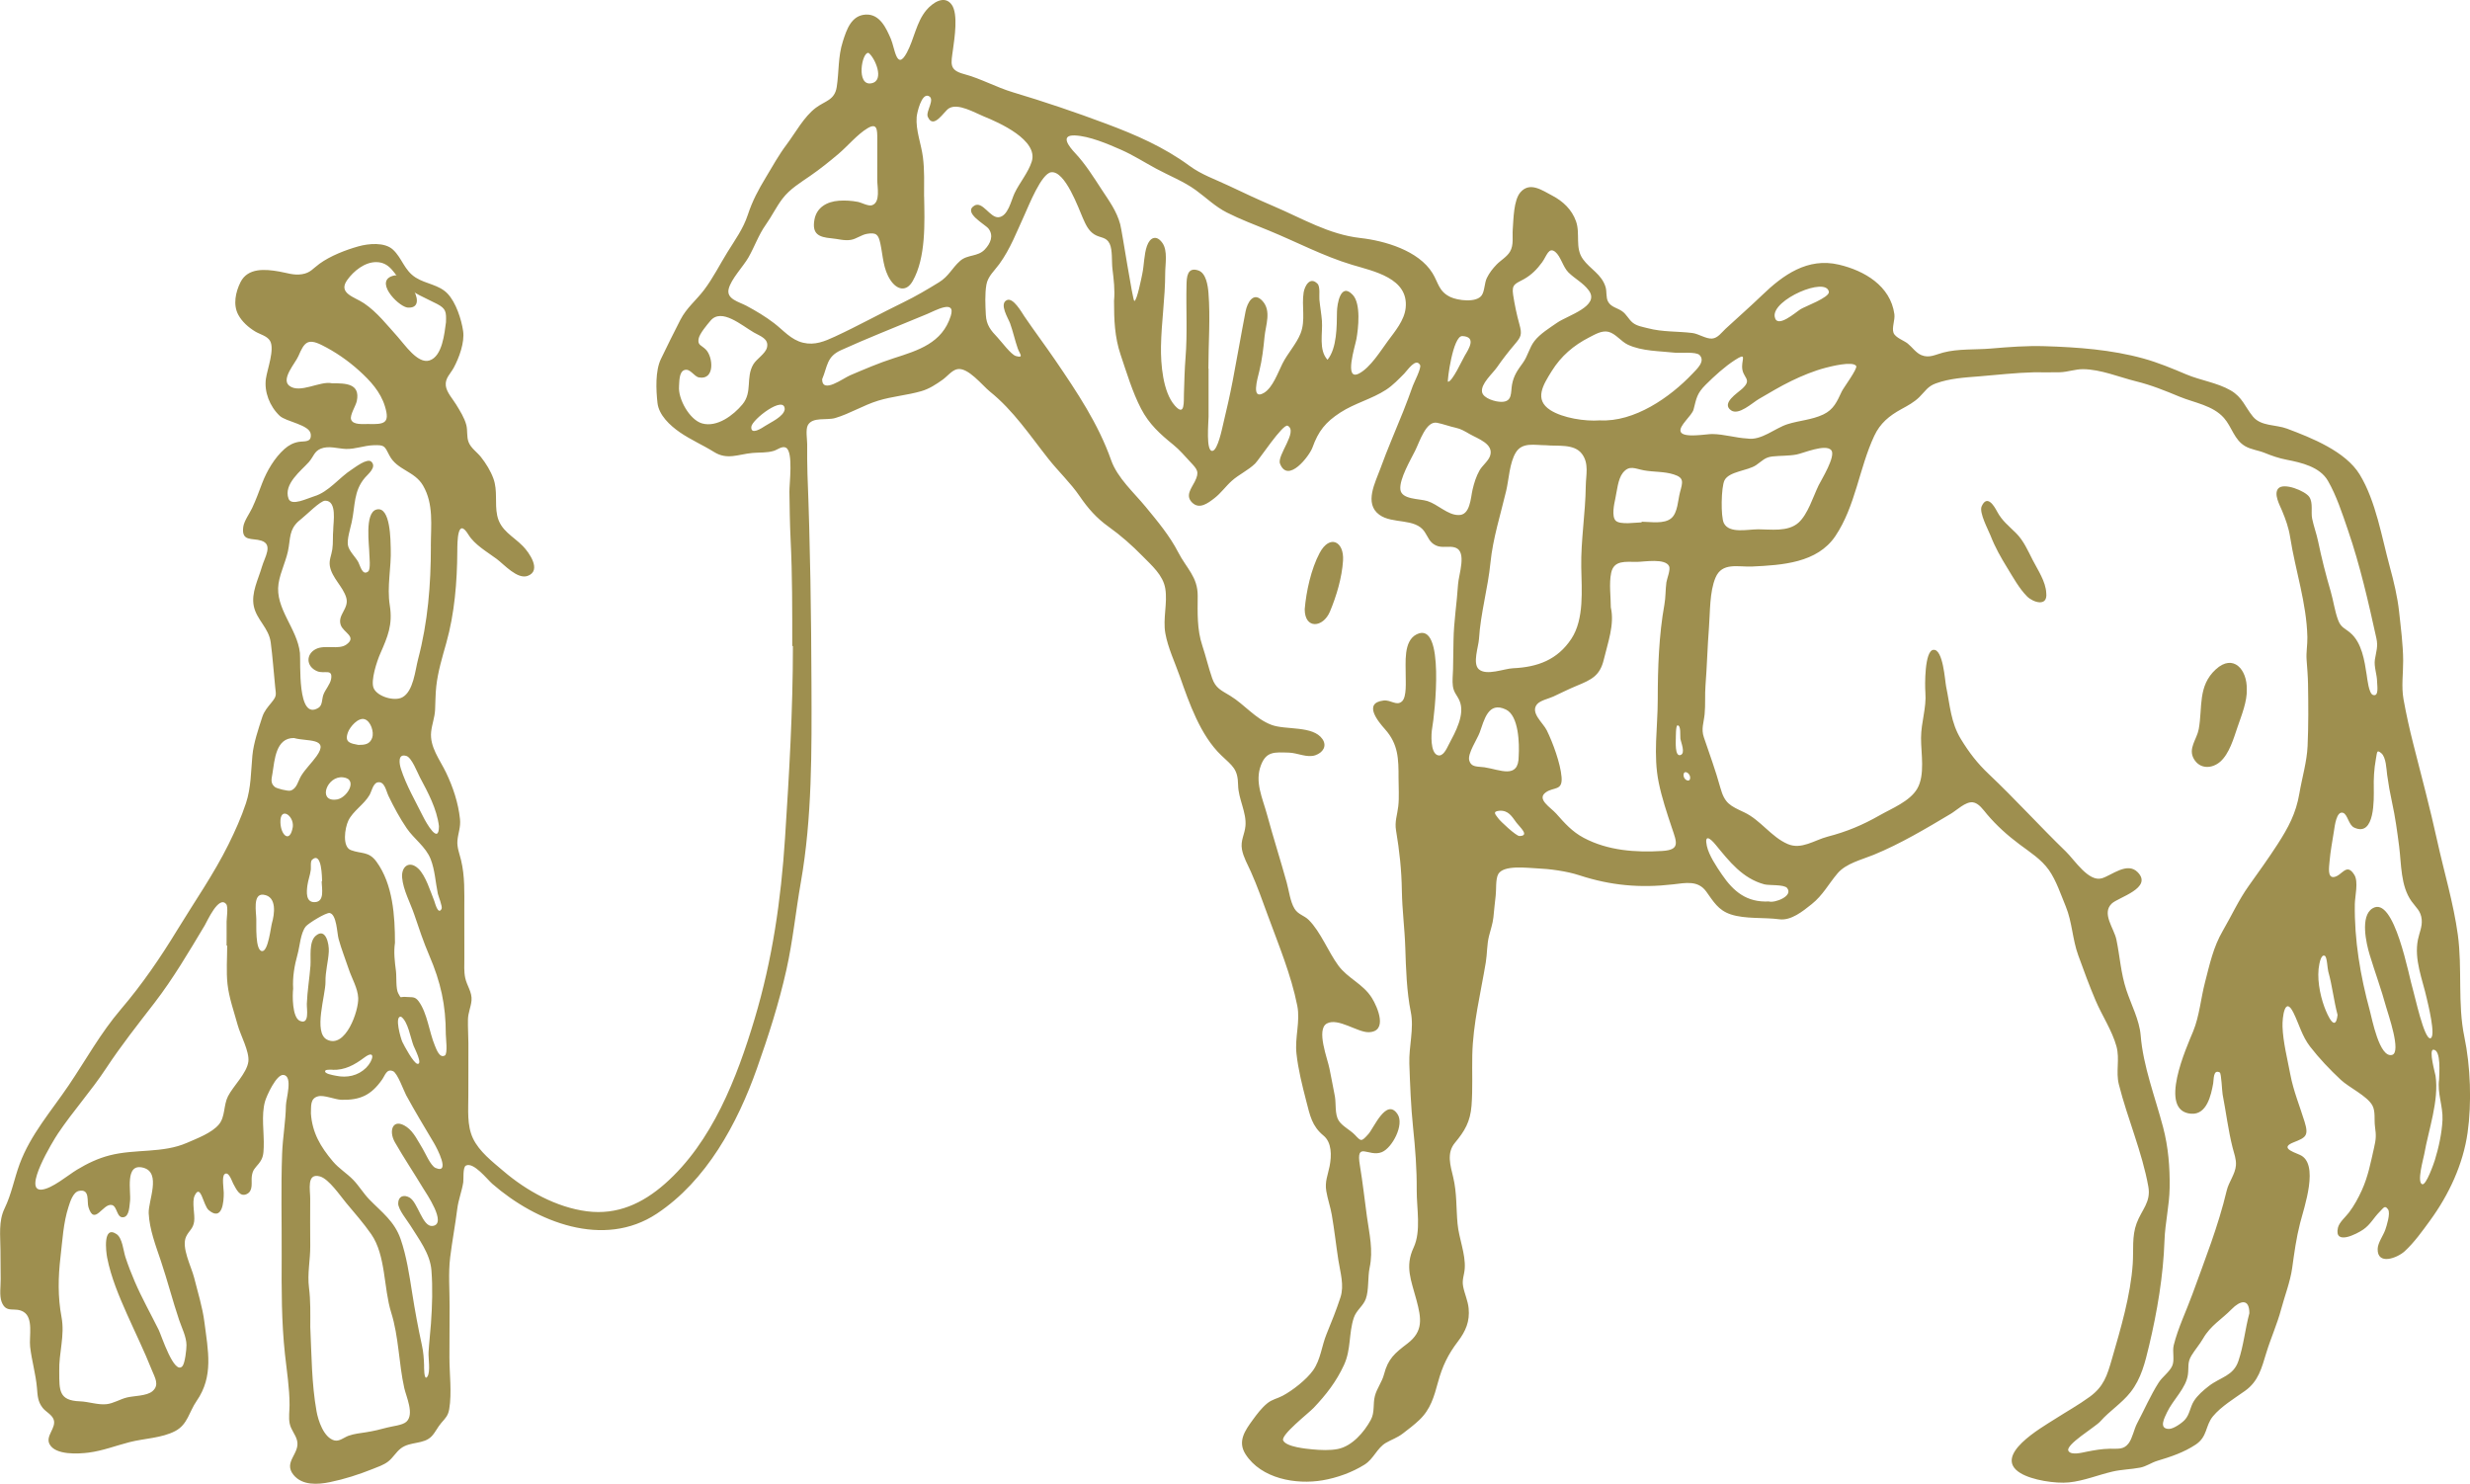 <?xml version="1.0" encoding="UTF-8"?>
<svg id="b" data-name="Layer 2" xmlns="http://www.w3.org/2000/svg" width="165.193" height="99.24" viewBox="0 0 165.193 99.24">
  <g id="c" data-name="Layer 1">
    <g>
      <path d="m52.986,43.207c0-2.384.008-4.736-.11-7.118-.053-1.068-.064-2.137-.08-3.206-.008-.538.27-2.643-.223-2.938-.247-.148-.593.141-.821.209-.471.141-.945.095-1.428.139-.953.088-1.684.486-2.564-.062-.737-.459-1.58-.827-2.292-1.319-.658-.455-1.406-1.148-1.496-1.968-.097-.877-.154-2.136.229-2.933.417-.867.86-1.758,1.302-2.62.412-.804,1.054-1.298,1.59-2.007.597-.79,1.041-1.683,1.561-2.523.509-.822,1.052-1.56,1.358-2.488.314-.951.698-1.664,1.214-2.519.458-.759.849-1.478,1.385-2.191.59-.786,1.16-1.863,1.957-2.458.62-.463,1.255-.504,1.392-1.386.161-1.042.078-2.015.411-3.053.252-.787.565-1.751,1.546-1.791.93-.038,1.353.906,1.668,1.635.26.604.383,2.181,1.067.908.488-.907.629-2.038,1.304-2.841.392-.466,1.198-1.05,1.693-.365.448.62.187,2.253.089,2.98-.132.982-.286,1.39.746,1.665,1.12.299,2.141.88,3.254,1.213,2.113.632,4.182,1.333,6.251,2.108,1.972.739,3.85,1.553,5.554,2.806.827.608,1.723.904,2.642,1.341.993.472,1.978.933,2.99,1.364,1.937.826,3.699,1.892,5.805,2.129,1.635.184,3.893.84,4.823,2.346.402.65.412,1.223,1.195,1.599.486.234,1.739.404,2.098-.11.203-.292.18-.827.344-1.161.166-.338.388-.626.649-.896.283-.293.691-.512.901-.869.263-.447.144-.994.182-1.486.053-.676.054-1.955.517-2.484.636-.727,1.456-.123,2.123.224.722.376,1.315.938,1.591,1.718.3.846-.087,1.769.465,2.534.488.677,1.245.999,1.511,1.859.093.301.018.699.164.974.199.375.617.422.941.647.301.21.434.54.706.764.281.231.67.284,1.011.374,1.01.265,1.968.195,2.988.321.406.05.915.402,1.316.371.382-.03.635-.408.894-.648.814-.755,1.649-1.482,2.449-2.253,1.412-1.361,3.047-2.532,5.133-2.043,1.696.397,3.454,1.411,3.715,3.317.052.38-.184.904-.058,1.242.121.326.7.516.947.716.303.245.552.624.917.777.525.219.944-.037,1.446-.169,1.021-.269,2.154-.182,3.206-.272,1.204-.103,2.384-.194,3.594-.157,2.211.068,4.45.231,6.591.82.988.272,1.934.667,2.876,1.065.961.407,2.07.551,2.973,1.074.789.457.95,1.092,1.486,1.747.543.664,1.531.526,2.282.809,1.631.615,3.911,1.51,4.862,3.071,1.085,1.782,1.473,4.201,2.018,6.195.262.959.508,1.986.615,2.976.114,1.056.266,2.203.272,3.265.005.861-.129,1.74.024,2.595.175.974.406,2.016.651,2.976.549,2.154,1.122,4.308,1.601,6.483.457,2.08,1.096,4.192,1.382,6.3.304,2.246-.024,4.617.432,6.802.415,1.987.502,4.424.217,6.43-.3,2.113-1.252,4.143-2.503,5.858-.51.699-1.068,1.485-1.709,2.069-.49.446-1.834.961-1.801-.168.012-.407.381-.898.51-1.273.083-.239.364-1.106.186-1.361-.216-.31-.297-.108-.563.157-.397.396-.608.844-1.085,1.179-.433.304-1.971,1.095-1.707-.103.082-.372.52-.735.74-1.027.348-.462.617-.956.857-1.482.423-.927.593-1.846.816-2.827.139-.61.153-.824.066-1.447-.062-.445.046-1.016-.178-1.414-.355-.631-1.554-1.188-2.108-1.705-.729-.681-1.441-1.429-2.052-2.219-.544-.704-.73-1.493-1.114-2.269-.574-1.16-.752.322-.731.933.034,1.027.332,2.187.524,3.207.206,1.093.627,2.097.952,3.154.289.938.087,1.053-.732,1.375-.875.344-.157.599.402.833,1.345.562.299,3.511.031,4.565-.26,1.021-.386,1.966-.53,3.003-.129.926-.499,1.864-.74,2.767-.264.989-.689,1.926-.989,2.905-.315,1.025-.523,1.906-1.426,2.55-.694.495-1.601,1.042-2.145,1.702-.524.635-.351,1.359-1.157,1.893-.794.526-1.668.814-2.562,1.083-.409.123-.732.375-1.155.456-.61.117-1.232.121-1.846.264-.957.223-1.928.626-2.91.723-.904.089-2.473-.146-3.256-.629-1.892-1.167,1.436-3.041,2.295-3.593.781-.501,1.597-.954,2.348-1.501.94-.685,1.166-1.419,1.48-2.505.589-2.038,1.259-4.28,1.4-6.403.061-.91-.066-1.828.26-2.701.339-.911.968-1.408.783-2.446-.412-2.309-1.399-4.564-1.972-6.84-.216-.855.076-1.694-.162-2.549-.295-1.061-.959-2.045-1.391-3.059-.425-.995-.794-2.011-1.164-3.028-.392-1.077-.406-2.234-.835-3.269-.325-.785-.637-1.736-1.126-2.43-.506-.719-1.273-1.201-1.966-1.719-.807-.604-1.523-1.245-2.175-2.013-.237-.279-.549-.756-.957-.8-.475-.051-1.071.533-1.447.758-1.653.988-3.399,2.028-5.179,2.756-.793.325-1.842.568-2.409,1.236-.603.709-.981,1.463-1.731,2.061-.594.474-1.379,1.119-2.17,1.012-1.016-.137-2.27-.004-3.244-.327-.841-.279-1.155-.857-1.637-1.524-.554-.766-1.369-.582-2.217-.484-2.205.256-4.173.08-6.276-.608-.837-.274-1.98-.429-2.861-.464-.632-.026-2.215-.241-2.562.392-.186.339-.12,1.067-.169,1.439-.063.483-.099.966-.152,1.449-.047.429-.187.816-.291,1.232-.15.594-.12,1.184-.219,1.782-.342,2.064-.858,4.098-.903,6.206-.024,1.116.036,2.256-.05,3.368-.085,1.091-.46,1.706-1.112,2.49-.574.69-.297,1.526-.111,2.314.248,1.05.19,2.038.288,3.101.089.97.544,2.019.481,2.983-.029.444-.196.746-.108,1.205.095.498.318.954.368,1.466.084.872-.195,1.529-.712,2.208-.673.883-1.044,1.661-1.337,2.733-.268.983-.501,1.816-1.252,2.528-.343.326-.722.613-1.097.9-.388.297-.741.398-1.133.626-.603.351-.812,1.071-1.436,1.461-.831.52-1.842.882-2.805,1.046-1.776.302-4.1-.105-5.151-1.747-.545-.852-.041-1.572.481-2.289.286-.393.588-.795.965-1.106.339-.279.658-.312,1.031-.509.666-.351,1.605-1.087,2.041-1.702.512-.722.575-1.636.903-2.431.338-.819.651-1.602.929-2.45.263-.804-.008-1.647-.139-2.488-.157-1.011-.266-2.032-.442-3.041-.093-.534-.278-1.051-.367-1.583-.106-.632.103-1.055.222-1.657.14-.71.152-1.591-.407-2.05-.774-.637-.904-1.34-1.159-2.328-.268-1.04-.533-2.089-.65-3.159-.118-1.078.264-2.147.055-3.199-.415-2.08-1.242-4.048-1.97-6.038-.359-.98-.706-1.965-1.131-2.919-.21-.471-.507-.984-.599-1.495-.109-.601.18-.996.233-1.565.085-.911-.478-1.819-.491-2.739-.016-1.088-.37-1.268-1.128-1.992-1.395-1.331-2.146-3.504-2.769-5.276-.324-.922-.798-1.918-.969-2.88-.176-.991.157-2.021-.005-2.998-.148-.895-.902-1.537-1.504-2.152-.721-.736-1.464-1.394-2.302-1.992-.793-.567-1.372-1.227-1.917-2.027-.613-.899-1.416-1.647-2.091-2.5-1.243-1.571-2.337-3.233-3.912-4.498-.502-.403-1.46-1.642-2.182-1.502-.359.07-.679.49-.972.698-.449.319-.897.617-1.43.772-.947.276-1.941.346-2.891.637-.99.304-1.893.871-2.871,1.161-.569.169-1.521-.096-1.834.482-.157.29-.043.948-.043,1.255,0,.678-.006,1.357.02,2.035.184,4.709.251,9.386.267,14.1.015,4.374.049,8.855-.711,13.178-.342,1.945-.533,3.913-.964,5.845-.504,2.259-1.203,4.432-1.975,6.613-1.298,3.669-3.37,7.5-6.694,9.704-3.553,2.356-8.054.57-11.003-1.997-.333-.29-1.262-1.492-1.768-1.216-.214.117-.141.907-.174,1.117-.094.6-.324,1.164-.399,1.765-.135,1.084-.342,2.165-.475,3.247-.132,1.075-.034,2.214-.039,3.297-.005,1.127-.009,2.255-.011,3.382-.002,1.111.171,2.383-.014,3.476-.073.433-.249.6-.525.916-.241.275-.398.631-.643.893-.529.567-1.439.337-2.066.816-.333.254-.524.632-.858.886-.304.23-.678.354-1.027.493-.939.374-1.866.675-2.858.879-.813.167-1.852.238-2.441-.49-.702-.868.464-1.418.24-2.299-.102-.404-.409-.709-.493-1.135-.08-.405-.008-.824-.008-1.233.001-1.134-.187-2.284-.308-3.41-.233-2.161-.23-4.364-.219-6.542.011-2.286-.054-4.58.03-6.865.04-1.08.238-2.148.255-3.229.006-.423.483-1.936-.154-2.03-.479-.07-1.14,1.402-1.243,1.766-.268.943-.052,2.089-.088,3.069-.017.472-.041.735-.337,1.102-.261.324-.401.404-.461.85-.05.371.12.955-.33,1.177-.475.235-.712-.334-.914-.697-.08-.145-.302-.867-.581-.625-.188.163-.053.977-.05,1.233.007.614-.094,1.94-1.009,1.165-.367-.311-.53-1.834-.938-.963-.198.422.033,1.254-.033,1.725-.069.496-.346.604-.538,1.014-.336.716.353,2.01.534,2.731.242.967.564,1.993.689,2.975.242,1.909.633,3.627-.524,5.289-.494.71-.594,1.569-1.425,2.005-.908.477-2.079.49-3.061.743-.915.235-1.795.581-2.738.7-.669.085-2.221.184-2.61-.571-.286-.554.473-1.083.277-1.642-.115-.329-.529-.517-.737-.783-.332-.423-.335-.818-.38-1.335-.081-.932-.352-1.825-.457-2.749-.077-.681.245-1.938-.453-2.342-.59-.342-1.142.152-1.453-.66-.16-.418-.058-1.074-.064-1.523-.008-.649-.012-1.298-.014-1.947-.004-.96-.142-1.919.278-2.784.461-.951.64-1.978,1.004-2.964.726-1.964,2.123-3.551,3.28-5.262,1.166-1.725,2.131-3.495,3.49-5.086,1.43-1.674,2.649-3.461,3.793-5.339,1.148-1.883,2.424-3.707,3.405-5.688.437-.883.862-1.825,1.17-2.761.344-1.047.328-2.105.429-3.183.079-.841.403-1.781.663-2.585.123-.381.36-.65.606-.951.375-.461.311-.503.255-1.056-.101-.984-.169-1.995-.298-2.974-.129-.973-.935-1.503-1.13-2.416-.191-.895.3-1.807.543-2.649.184-.636.766-1.481-.045-1.741-.607-.195-1.343.09-1.204-.925.053-.391.428-.904.595-1.26.258-.548.456-1.105.673-1.67.312-.813.829-1.692,1.488-2.276.278-.246.585-.414.954-.476.381-.064.875.062.801-.527-.078-.622-1.657-.819-2.077-1.217-.674-.638-1.042-1.611-.92-2.477.09-.637.602-1.973.277-2.533-.192-.332-.687-.441-.995-.628-.448-.273-.878-.65-1.13-1.118-.362-.672-.182-1.517.149-2.179.488-.976,1.652-.877,2.583-.714.533.093.969.267,1.524.181.567-.088.725-.372,1.178-.701.722-.525,1.749-.924,2.604-1.163.672-.188,1.753-.295,2.311.223.617.574.746,1.382,1.525,1.87.686.43,1.551.466,2.129,1.075.556.587.921,1.715,1.035,2.496.111.758-.268,1.787-.625,2.449-.224.415-.594.71-.532,1.213.054.44.464.882.688,1.25.261.428.551.879.681,1.367.1.377.013.778.152,1.145.154.407.566.671.831,1.006.331.417.647.931.829,1.432.298.821.082,1.642.254,2.47.212,1.02,1.062,1.377,1.727,2.061.405.417,1.266,1.62.322,1.979-.695.264-1.588-.762-2.079-1.127-.642-.477-1.472-.942-1.894-1.628-.738-1.2-.739.467-.743,1.112-.012,2.047-.182,4.161-.737,6.134-.267.949-.561,1.914-.67,2.897-.059.528-.051,1.06-.08,1.589-.028.513-.211.958-.263,1.459-.105,1.004.585,1.859.996,2.717.467.973.819,2.029.933,3.108.058.552-.126.934-.171,1.451-.039.448.141.878.244,1.307.26,1.086.217,2.153.216,3.262-.001,1.099.008,2.198.003,3.297-.002.433-.032.881.057,1.308.111.529.471.953.422,1.511-.04.451-.23.814-.238,1.281-.01.52.025,1.044.029,1.565.009,1.174-.008,2.347-.004,3.521.003.941-.104,1.982.31,2.856.419.886,1.302,1.561,2.033,2.185,1.549,1.324,3.549,2.433,5.597,2.695,2.026.259,3.721-.529,5.217-1.849,3.151-2.78,4.813-7.088,5.989-11.018,1.189-3.971,1.766-7.96,2.034-12.087.279-4.295.528-8.541.528-12.852h-.036Zm83.061-18.309c-1.254.03-2.455.175-3.699.274-.977.078-1.942.132-2.876.468-.552.199-.706.522-1.108.918-.353.347-.774.571-1.204.806-.804.44-1.414.939-1.809,1.784-1.013,2.163-1.25,4.697-2.605,6.708-1.212,1.797-3.564,1.937-5.547,2.031-.955.045-2.022-.306-2.466.744-.404.957-.357,2.306-.438,3.338-.101,1.285-.13,2.574-.231,3.86-.051.644.004,1.292-.059,1.935-.057.581-.242.98-.052,1.542.382,1.13.783,2.212,1.103,3.373.293,1.063.654,1.205,1.598,1.649,1.092.513,1.811,1.653,2.917,2.123.913.389,1.78-.268,2.659-.497,1.271-.33,2.332-.771,3.477-1.425.815-.465,2.018-.934,2.513-1.777.543-.924.254-2.371.259-3.395.005-1.076.371-2.003.29-3.052-.037-.477-.059-2.779.534-2.845.655-.073.776,2.084.854,2.46.263,1.251.305,2.392.987,3.509.552.904,1.099,1.616,1.864,2.339,1.768,1.671,3.407,3.488,5.158,5.182.584.565,1.518,2.06,2.415,1.786.651-.199,1.689-1.113,2.383-.408,1.043,1.06-1.285,1.679-1.727,2.097-.701.663.151,1.653.308,2.415.238,1.149.292,2.235.665,3.369.317.965.875,2.013.957,3.032.166,2.07.965,4.113,1.501,6.148.349,1.326.458,2.678.437,4.046-.017,1.193-.303,2.341-.344,3.529-.08,2.356-.489,4.764-1.033,7.045-.266,1.113-.521,2.187-1.244,3.106-.582.739-1.392,1.24-2.017,1.947-.34.384-2.369,1.57-2.127,1.978.184.308.911.108,1.198.052.542-.107,1.019-.193,1.577-.203.532-.01.914.08,1.247-.361.259-.344.358-.94.57-1.34.475-.893.894-1.866,1.437-2.718.252-.395.717-.704.907-1.117.18-.391-.003-.957.103-1.385.284-1.153.853-2.318,1.258-3.437.83-2.294,1.721-4.528,2.285-6.905.139-.588.573-1.095.617-1.694.03-.41-.125-.792-.223-1.182-.294-1.165-.437-2.37-.666-3.55-.042-.219-.083-1.418-.193-1.475-.446-.23-.391.466-.439.733-.142.798-.432,2.108-1.476,2.027-2.249-.173-.286-4.48.136-5.508.419-1.023.513-2.203.792-3.277.318-1.223.551-2.353,1.196-3.459.584-1.003,1.054-2.047,1.731-2.996.653-.917,1.312-1.829,1.923-2.775.724-1.122,1.238-2.077,1.461-3.396.177-1.049.505-2.126.551-3.182.061-1.375.053-2.765.029-4.141-.01-.545-.054-1.08-.095-1.618-.039-.518.063-.996.051-1.528-.052-2.275-.801-4.446-1.15-6.668-.103-.655-.297-1.188-.548-1.793-.151-.363-.567-1.102-.251-1.471.362-.423,1.811.162,2.079.565.264.398.097,1.001.19,1.452.104.506.291,1.002.397,1.512.236,1.134.515,2.234.841,3.345.184.628.271,1.322.5,1.929.187.497.447.537.811.846.777.659.953,1.874,1.098,2.813.038.244.14,1.245.416,1.341.421.145.282-.636.28-.875-.005-.502-.221-1.014-.147-1.491.084-.536.222-.864.101-1.415-.535-2.431-1.096-4.891-1.907-7.253-.372-1.084-.762-2.29-1.336-3.285-.537-.931-1.766-1.216-2.757-1.408-.527-.102-.984-.26-1.478-.461-.414-.168-.904-.22-1.293-.443-.744-.428-.889-1.285-1.424-1.89-.748-.847-1.973-1.012-2.973-1.425-1-.414-1.869-.77-2.916-1.029-1.136-.282-2.345-.797-3.531-.81-.521-.006-1.027.192-1.559.206-.569.015-1.14.002-1.709.002Zm-61.541-4.773c.07-.718-.02-1.434-.106-2.146-.058-.477.015-1.262-.186-1.678-.23-.475-.62-.371-1.024-.623-.4-.25-.583-.673-.766-1.085-.278-.626-1.183-3.19-2.123-3.072-.656.082-1.505,2.25-1.782,2.851-.525,1.138-.939,2.26-1.685,3.288-.326.45-.762.813-.863,1.374-.109.606-.071,1.406-.038,2.022.037.684.32,1.029.792,1.525.235.247.895,1.139,1.217,1.23.568.16.247-.16.129-.496-.195-.556-.317-1.137-.516-1.69-.118-.327-.757-1.317-.209-1.556.424-.185.982.821,1.167,1.093.671.988,1.39,1.941,2.063,2.927,1.458,2.138,2.877,4.252,3.738,6.69.419,1.187,1.521,2.16,2.308,3.117.789.96,1.606,1.933,2.177,3.042.554,1.076,1.31,1.643,1.303,2.916-.006,1.135-.053,2.233.308,3.32.239.719.411,1.464.657,2.178.232.674.606.816,1.194,1.172.98.595,1.691,1.546,2.777,1.955.951.358,2.774.034,3.406.948.327.473.025.911-.473,1.082-.553.191-1.193-.157-1.761-.174-.97-.029-1.518-.099-1.878.841-.428,1.119.105,2.19.409,3.308.413,1.52.893,3.02,1.314,4.537.151.543.23,1.266.52,1.745.246.405.639.446.955.76.793.791,1.302,2.126,1.972,3.04.645.879,1.662,1.227,2.253,2.181.382.617,1.084,2.25-.215,2.285-.745.02-2.047-.983-2.794-.585-.745.397.054,2.394.17,3.024.114.619.253,1.235.362,1.855.083.473-.013,1.18.246,1.605.236.387.774.633,1.094.969.415.436.42.48.903-.059.363-.405,1.207-2.461,1.952-1.319.455.697-.359,2.246-1.054,2.53-.884.362-1.751-.787-1.471.881.192,1.143.315,2.295.473,3.438.162,1.171.429,2.234.18,3.411-.136.641-.04,1.492-.256,2.085-.174.477-.634.755-.803,1.265-.348,1.049-.173,2.104-.654,3.151-.512,1.113-1.195,1.992-2.035,2.876-.343.36-2.204,1.804-2.035,2.174.2.439,1.569.561,1.946.597.537.052,1.185.083,1.718-.025.95-.193,1.752-1.126,2.195-1.942.281-.518.133-1.049.275-1.599.133-.516.475-.928.609-1.444.273-1.054.719-1.42,1.57-2.069,1.076-.82.927-1.683.605-2.894-.355-1.335-.79-2.245-.193-3.522.516-1.103.199-2.629.207-3.842.01-1.424-.097-2.791-.245-4.205-.145-1.394-.199-2.845-.248-4.246-.04-1.16.324-2.352.097-3.464-.275-1.347-.325-2.923-.368-4.296-.04-1.275-.21-2.538-.229-3.811-.02-1.381-.162-2.681-.39-4.037-.099-.591.081-1.02.149-1.606.071-.619.017-1.27.019-1.893.003-1.285-.015-2.267-.905-3.265-.452-.507-1.489-1.749-.104-1.92.505-.062.877.393,1.244.05.322-.301.237-1.339.243-1.732.013-.81-.175-2.304.741-2.75,1.919-.934,1.185,5.447,1.029,6.281-.069.368-.134,1.634.363,1.806.372.129.612-.454.739-.694.445-.839,1.125-2.047.723-2.958-.163-.37-.38-.532-.44-.97-.049-.357.004-.752.011-1.111.013-.651.022-1.301.032-1.952.019-1.267.225-2.478.303-3.739.041-.658.607-2.184-.178-2.457-.415-.145-.884.056-1.309-.15-.434-.21-.5-.54-.75-.912-.631-.94-2.15-.496-3.026-1.136-1.041-.76-.261-2.174.068-3.088.468-1.299,1.02-2.549,1.531-3.83.226-.567.439-1.14.643-1.715.071-.2.586-1.194.483-1.38-.285-.515-.84.351-1.066.578-.376.378-.758.781-1.207,1.074-.952.62-2.098.899-3.062,1.524-.987.64-1.468,1.238-1.863,2.34-.2.557-1.641,2.443-2.171,1.078-.215-.554,1.229-2.159.514-2.534-.312-.164-1.917,2.277-2.178,2.53-.474.459-1.074.719-1.561,1.155-.415.371-.723.824-1.17,1.166-.418.32-.988.764-1.476.292-.482-.467-.059-.949.169-1.403.336-.666.168-.821-.294-1.317-.374-.402-.711-.805-1.139-1.152-.891-.721-1.616-1.375-2.155-2.408-.578-1.107-.968-2.42-1.368-3.605-.404-1.199-.442-2.351-.442-3.604Zm6.31,4.526s.009,0,.013,0c0,1.071,0,2.141,0,3.212,0,.38-.195,2.347.259,2.292.358-.043.649-1.508.72-1.802.232-.963.452-1.935.639-2.907.297-1.543.558-3.087.858-4.625.112-.573.527-1.362,1.135-.687.601.667.208,1.61.134,2.37-.078.806-.161,1.526-.351,2.315-.127.525-.559,1.965.308,1.457.587-.344.94-1.362,1.237-1.953.353-.703.936-1.318,1.215-2.025.348-.884.06-1.835.205-2.739.068-.419.416-1.098.926-.584.193.194.104.819.127,1.057.044.474.132.944.169,1.419.064.819-.237,1.946.374,2.61.637-.781.62-2.252.633-3.215.007-.48.235-2.009,1.06-1.121.553.595.369,2.238.241,2.948-.087.484-.861,2.853.184,2.301.747-.395,1.424-1.496,1.913-2.161.483-.657,1.109-1.383,1.196-2.223.206-1.987-2.132-2.446-3.577-2.879-1.909-.572-3.727-1.535-5.573-2.293-.934-.384-1.913-.749-2.812-1.207-.78-.397-1.366-.979-2.063-1.488-.811-.592-1.78-.966-2.66-1.442-.783-.423-1.535-.906-2.351-1.266-.873-.386-2.132-.922-3.091-.957-1.026-.038-.363.77.018,1.176.702.749,1.23,1.605,1.79,2.46.495.757.986,1.414,1.227,2.301.13.482.837,5.15.947,5.135.18-.024.486-1.607.528-1.805.128-.601.113-1.3.314-1.875.198-.566.628-.776,1.034-.2.368.522.186,1.419.186,2.024,0,1.646-.255,3.263-.282,4.897-.02,1.149.117,3.051.935,3.963.681.761.582-.28.601-.826.027-.796.042-1.591.106-2.385.132-1.634.027-3.234.066-4.867.012-.501.037-1.225.791-.969.521.177.638,1.016.677,1.502.133,1.661-.005,3.394-.005,5.061Zm-19.011-11.518c.033,1.742.13,4.093-.766,5.667-.422.741-1.052.588-1.485-.065-.495-.747-.495-1.605-.675-2.441-.129-.6-.265-.766-.901-.654-.373.065-.708.343-1.076.403-.44.072-.857-.066-1.305-.106-.826-.075-1.303-.277-1.128-1.244.151-.838.854-1.21,1.632-1.268.415-.031.87-.003,1.278.078.257.051.697.308.948.221.573-.198.343-1.214.343-1.693,0-.918.006-1.837.003-2.755-.002-.604-.007-1.085-.654-.697-.679.407-1.329,1.194-1.939,1.711-.605.512-1.222,1.007-1.874,1.459-.669.465-1.376.883-1.876,1.541-.416.547-.715,1.178-1.114,1.739-.488.687-.744,1.46-1.161,2.19-.34.595-1.175,1.458-1.325,2.117-.153.672.689.847,1.196,1.118.641.344,1.268.718,1.846,1.161.634.486,1.13,1.114,1.939,1.307.782.186,1.438-.091,2.136-.414,1.545-.715,3.05-1.551,4.584-2.295.811-.394,1.6-.86,2.367-1.332.663-.407.871-.955,1.415-1.434.496-.437,1.176-.264,1.644-.755.39-.409.613-.932.254-1.401-.218-.285-1.722-1.06-.951-1.535.548-.338,1.051.823,1.622.774.635-.055.844-1.127,1.066-1.598.336-.713.913-1.37,1.154-2.124.457-1.433-2.173-2.605-3.201-3.019-.613-.247-1.736-.922-2.346-.537-.335.211-1.024,1.439-1.407.557-.154-.355.547-1.213.036-1.395-.456-.163-.754,1.118-.778,1.411-.072.882.307,1.813.418,2.686.112.872.077,1.748.077,2.624ZM15.194,63.235c-.014,0-.027,0-.041,0,0-.534.008-1.068.002-1.602-.002-.185.122-.979-.024-1.162-.497-.624-1.278,1.149-1.439,1.418-1.055,1.761-2.111,3.56-3.366,5.188-1.119,1.452-2.222,2.841-3.233,4.375-.996,1.513-2.21,2.857-3.215,4.355-.334.497-2.383,3.863-1.091,3.753.694-.059,1.766-.972,2.364-1.333.687-.415,1.392-.754,2.173-.956,1.724-.448,3.546-.123,5.188-.843.666-.292,1.651-.655,2.129-1.228.429-.514.302-1.284.607-1.883.353-.694,1.261-1.54,1.362-2.319.086-.662-.534-1.785-.712-2.437-.242-.888-.581-1.823-.682-2.741-.093-.847-.022-1.734-.022-2.585Zm92.539-22.604c.259,1.136-.208,2.369-.467,3.465-.259,1.099-.817,1.356-1.832,1.775-.527.218-1.03.472-1.546.712-.298.139-.882.258-1.097.524-.457.566.408,1.231.657,1.735.407.826.918,2.219.99,3.13.074.936-.513.643-1.045,1.013-.659.459.313,1.009.688,1.431.571.643,1.063,1.205,1.838,1.617,1.612.856,3.467.989,5.255.878,1.213-.076.969-.57.637-1.559-.331-.986-.666-1.992-.875-3.011-.381-1.857-.066-3.677-.066-5.566,0-2.065.077-4.317.445-6.34.09-.493.066-.995.134-1.49.033-.237.29-.851.18-1.079-.262-.547-1.664-.291-2.151-.288-.743.005-1.54-.139-1.723.736-.151.722-.023,1.584-.023,2.317Zm-4.337-10.854c-.758,0-1.584-.226-2.02.488-.421.69-.461,1.79-.642,2.556-.37,1.568-.893,3.2-1.052,4.809-.17,1.716-.66,3.371-.768,5.104-.031.507-.44,1.637-.015,2.021.508.46,1.693-.038,2.29-.064,1.643-.072,2.974-.563,3.903-1.969.87-1.315.687-3.284.662-4.786-.031-1.817.281-3.614.302-5.43.008-.734.235-1.517-.267-2.166-.526-.681-1.635-.484-2.392-.563ZM20.752,88.754c.086,1.86.089,3.797.418,5.631.11.612.474,1.747,1.181,1.945.343.096.654-.201.966-.311.382-.135.787-.171,1.183-.235.472-.076.923-.18,1.383-.308.339-.094,1.032-.151,1.295-.391.548-.5-.01-1.675-.139-2.249-.373-1.666-.362-3.416-.878-5.062-.51-1.626-.349-3.819-1.335-5.237-.504-.725-1.115-1.42-1.682-2.098-.385-.46-1.144-1.589-1.742-1.76-.92-.262-.649.909-.655,1.497-.01,1.049-.003,2.097.003,3.146.005.955-.204,1.849-.084,2.799.111.873.086,1.75.086,2.632Zm-16.789,2.985c0,1.259-.023,1.93,1.38,1.98.581.021,1.214.252,1.777.191.471-.051.908-.335,1.373-.449.462-.113,1.319-.094,1.699-.416.497-.421.161-.919-.039-1.422-.503-1.268-1.1-2.477-1.654-3.723-.537-1.206-1.079-2.489-1.332-3.79-.08-.413-.293-2.18.621-1.58.402.264.461,1.118.6,1.542.183.558.396,1.107.628,1.646.476,1.104,1.062,2.146,1.597,3.221.178.358,1.039,3.059,1.588,2.428.171-.196.275-1.122.271-1.414-.007-.561-.318-1.155-.493-1.676-.44-1.309-.781-2.645-1.222-3.955-.342-1.017-.758-2.093-.812-3.175-.041-.826.864-2.715-.352-3.049-1.283-.353-.81,1.627-.898,2.252-.043.305-.038.994-.434,1.057-.47.075-.404-.738-.784-.819-.602-.128-1.16,1.44-1.561.146-.119-.383.123-1.242-.636-1.087-.404.083-.598.756-.697,1.062-.349,1.071-.405,2.239-.536,3.35-.159,1.344-.185,2.681.066,4.017.237,1.261-.186,2.391-.151,3.663Zm24.855-55.207h-.004c0-1.391.206-2.815-.524-4.063-.571-.975-1.731-1.022-2.244-2.005-.336-.644-.307-.716-1.089-.687-.616.023-1.201.266-1.813.248-.532-.015-1.156-.236-1.685-.021-.451.183-.479.53-.802.896-.496.562-1.72,1.475-1.359,2.452.192.52,1.263-.028,1.708-.159.975-.287,1.678-1.256,2.524-1.797.202-.129,1.035-.78,1.306-.517.375.364-.226.831-.424,1.063-.782.915-.646,1.883-.895,3-.092.416-.315,1.121-.249,1.515.067.399.505.787.694,1.135.127.233.273.941.662.626.182-.148.075-1.023.077-1.176.004-.532-.336-2.743.473-2.964.961-.263.942,2.145.958,2.61.045,1.298-.266,2.519-.063,3.802.204,1.289-.136,2.083-.642,3.231-.208.472-.659,1.807-.436,2.307.248.559,1.383.893,1.912.61.75-.401.863-1.816,1.056-2.547.659-2.501.857-4.987.857-7.56Zm-8.025,37.929c.087,1.287.638,2.227,1.47,3.212.411.486.93.788,1.366,1.24.39.405.677.899,1.072,1.305.845.868,1.677,1.457,2.092,2.648.392,1.127.585,2.412.77,3.588.188,1.2.399,2.338.657,3.525.097.446.13.881.143,1.336,0,.017-.023,1.106.22.751.22-.322.055-1.245.079-1.639.038-.637.113-1.269.16-1.905.084-1.163.124-2.406.032-3.568-.089-1.119-.842-2.081-1.416-3.008-.199-.321-.807-1.06-.807-1.456,0-.487.365-.619.754-.403.566.314.864,1.98,1.54,1.903,1.021-.116-.448-2.228-.63-2.53-.616-1.025-1.29-2.029-1.883-3.065-.448-.783-.132-1.675.797-1.02.473.334.75.952,1.047,1.426.17.272.543,1.167.873,1.308,1.027.437.087-1.337-.094-1.644-.631-1.069-1.279-2.128-1.871-3.22-.148-.272-.581-1.48-.873-1.605-.435-.187-.526.265-.745.573-.721,1.017-1.44,1.368-2.706,1.339-.426-.01-1.159-.336-1.562-.234-.551.141-.462.665-.483,1.141Zm137.965-21.722c0,.617.105,3.274-1.314,2.607-.376-.177-.432-.883-.741-.985-.442-.146-.557.887-.607,1.205-.104.661-.241,1.387-.297,2.051-.033.389-.147,1.097.295,1.036.542-.075.838-1.002,1.367-.139.284.464.037,1.439.029,1.944-.037,2.415.368,4.803,1.007,7.146.142.521.638,3.165,1.482,2.948.648-.166-.269-2.743-.393-3.199-.323-1.187-.751-2.336-1.106-3.51-.226-.749-.646-2.566.188-3.089,1.468-.921,2.454,4.647,2.72,5.475.113.35.737,3.279,1.153,3.21.41-.068-.185-2.419-.239-2.662-.287-1.285-.859-2.605-.59-3.94.091-.453.297-.862.252-1.338-.055-.582-.373-.788-.685-1.227-.734-1.034-.669-2.465-.827-3.687-.123-.951-.261-1.968-.47-2.912-.136-.618-.245-1.231-.33-1.857-.049-.362-.066-1.177-.394-1.446-.307-.252-.269-.091-.361.408-.119.648-.154,1.304-.138,1.962Zm-51.762-24.625c2.302.123,4.687-1.527,6.204-3.131.274-.29.882-.826.461-1.242-.238-.236-1.308-.115-1.63-.152-1.023-.115-2.21-.093-3.158-.536-.46-.215-.817-.741-1.3-.861-.444-.11-.912.181-1.289.373-1.046.534-1.878,1.248-2.502,2.248-.573.919-1.203,1.904-.094,2.616.825.53,2.329.762,3.307.685ZM26.415,63.052c-.093.63-.015,1.259.066,1.886.051.392-.021,1.188.157,1.501.233.41.056.189.554.237.379.036.559-.054.816.3.575.794.697,2.048,1.073,2.947.111.266.323.871.671.667.204-.12.064-1.186.064-1.419.001-1.961-.339-3.48-1.108-5.274-.383-.893-.688-1.808-.999-2.728-.266-.786-.744-1.646-.815-2.476-.063-.738.48-1.173,1.085-.599.489.463.817,1.545,1.069,2.171.043.107.249.97.487.515.072-.138-.223-.87-.252-1.006-.159-.763-.194-1.592-.483-2.322-.327-.825-1.105-1.336-1.599-2.057-.46-.673-.861-1.42-1.215-2.154-.171-.355-.26-1.007-.726-.918-.307.059-.406.606-.543.843-.369.639-1.118,1.077-1.422,1.722-.234.495-.42,1.745.172,1.967.721.269,1.192.062,1.714.778,1.1,1.511,1.234,3.633,1.234,5.419Zm-4.128-27.64c0-.475.275-1.935-.543-1.927-.319.003-1.259.96-1.553,1.185-.757.576-.76,1.02-.879,1.898-.114.844-.556,1.62-.684,2.466-.249,1.652,1.255,2.998,1.431,4.632.064.592-.212,4.595,1.249,3.665.261-.166.216-.562.312-.846.12-.355.467-.715.526-1.08.115-.717-.457-.313-.938-.517-.75-.318-.759-1.143-.078-1.483.603-.301,1.521.068,2.031-.295.742-.528-.197-.795-.373-1.312-.234-.686.579-1.096.369-1.825-.214-.742-.958-1.321-1.096-2.114-.069-.399.106-.727.164-1.12.064-.438.02-.887.063-1.328Zm94.586-6.083c.927.145,1.84-.699,2.686-.964.781-.244,1.626-.288,2.375-.642.707-.333.927-.871,1.247-1.55.112-.238,1.073-1.525.961-1.698-.225-.347-1.737.04-2.037.119-.784.205-1.565.527-2.294.88-.743.359-1.468.799-2.182,1.213-.433.252-1.342,1.117-1.856.756-.673-.472.428-1.153.728-1.427.761-.694.003-.715.012-1.509.006-.543.306-.935-.487-.423-.683.441-1.364,1.065-1.94,1.636-.606.602-.623.911-.819,1.665-.108.415-1.004,1.098-.866,1.484.161.452,1.736.154,2.11.158.808.01,1.556.258,2.361.301Zm.671,6.073v-.005c.871,0,2.031.196,2.744-.446.624-.562.975-1.739,1.341-2.492.174-.358,1.177-1.963.844-2.354-.378-.444-1.901.217-2.328.294-.536.097-1.059.07-1.593.127-.522.056-.671.284-1.098.577-.569.391-1.812.415-2.119,1.021-.227.449-.258,2.438-.042,2.864.36.71,1.581.413,2.25.413Zm-72.13-9.566c-.076.836.707,2.248,1.544,2.482,1.005.28,2.094-.55,2.695-1.272.692-.831.206-1.784.727-2.675.216-.369.816-.714.916-1.132.139-.583-.443-.754-.87-.999-.811-.465-2.166-1.668-2.905-.795-.229.27-.742.873-.8,1.22-.072.428.186.414.481.707.493.49.628,2.064-.453,1.87-.342-.061-.584-.62-.97-.496-.377.121-.34.797-.366,1.089Zm55.011,1.039c.742-.004.604-.634.7-1.158.11-.6.371-.963.723-1.446.335-.46.432-1.026.779-1.469.385-.491,1.001-.863,1.507-1.216.709-.494,2.9-1.109,2.122-2.165-.369-.501-.93-.777-1.362-1.204-.359-.356-.517-1.083-.878-1.371-.445-.355-.573.278-.881.698-.342.467-.71.842-1.218,1.126-.559.312-.83.324-.72,1.043.099.648.239,1.327.417,1.964.197.704.121.844-.322,1.365-.414.487-.797.979-1.165,1.511-.293.425-1.105,1.115-1.008,1.664.076.433.92.669,1.306.658Zm-2.901,7.569c.808.046.829-1.142.961-1.7.105-.445.238-.879.464-1.281.183-.325.591-.628.707-.974.271-.805-.823-1.146-1.377-1.467-.294-.17-.575-.34-.907-.411-.413-.088-.867-.26-1.268-.337-.731-.14-1.164,1.279-1.457,1.865-.305.611-1.059,1.895-.992,2.586.068.7,1.273.614,1.819.788.674.214,1.353.93,2.05.931ZM29.827,21.544c.024-.684.004-.9-.588-1.212-.804-.424-1.655-.712-2.3-1.385-.567-.592-.828-1.414-1.783-1.417-.769-.002-1.506.598-1.933,1.196-.641.895.487,1.129,1.124,1.558.875.59,1.555,1.472,2.258,2.25.456.504,1.327,1.814,2.11,1.575.875-.267,1.012-1.838,1.113-2.565Zm-10.221,44.58c-.052.411-.074,1.93.454,2.152.661.278.447-.802.461-1.151.033-.85.178-1.691.243-2.539.043-.559-.123-1.594.352-2.002.665-.572.904.534.874,1.061-.039.687-.233,1.318-.221,2.015.015.873-.836,3.402.106,3.871,1.237.616,2.123-1.934,2.082-2.791-.031-.656-.427-1.304-.63-1.916-.225-.678-.497-1.35-.684-2.04-.103-.378-.123-1.617-.587-1.723-.235-.054-1.447.695-1.609.903-.352.453-.392,1.306-.544,1.853-.211.757-.343,1.52-.297,2.309Zm130.831,21.699c0-.998-.609-.858-1.192-.261-.664.68-1.395,1.077-1.898,1.948-.234.404-.542.753-.781,1.145-.285.468-.173.757-.237,1.265-.115.912-1.001,1.695-1.392,2.522-.176.372-.585,1.113.119,1.122.306.004.863-.388,1.066-.609.329-.36.35-.849.604-1.252.245-.389.64-.726,1-1.005.776-.603,1.638-.667,1.978-1.675.356-1.054.447-2.134.734-3.199ZM54.983,25.364c.011.999,1.396-.061,1.876-.265.958-.407,1.931-.827,2.922-1.144,1.642-.526,3.232-1.011,3.804-2.82.366-1.16-1.069-.344-1.58-.134-1.063.436-2.126.871-3.187,1.311-.861.357-1.731.724-2.578,1.109-.96.436-.888,1.066-1.256,1.944Zm-32.781.269c.912,0,1.905.006,1.661,1.188-.065.317-.477.941-.383,1.23.127.388.81.297,1.143.306,1.086.031,1.469-.045,1.123-1.179-.299-.979-.985-1.718-1.732-2.393-.745-.673-1.595-1.261-2.495-1.708-.968-.481-1.181-.146-1.563.738-.204.472-1.179,1.538-.609,1.983.708.554,2.061-.344,2.855-.165Zm87.59,9.302v-.043c.586,0,1.52.182,2-.248.418-.374.428-1.206.565-1.718.183-.683.294-.971-.418-1.197-.647-.205-1.325-.153-1.983-.271-.61-.109-.988-.383-1.428.175-.321.406-.388,1.217-.497,1.719-.072.33-.261,1.184.026,1.47.296.295,1.386.113,1.734.113Zm-8.222,15.634c.049-.813.014-2.695-.851-3.114-1.197-.579-1.454.709-1.76,1.541-.161.437-.816,1.406-.698,1.849.132.495.566.403,1.016.47,1.052.159,2.293.817,2.293-.746Zm-81.906-1.211c-1.218-.018-1.297,1.466-1.443,2.375-.057.357-.156.643.164.901.13.105.871.289,1.04.242.437-.123.505-.651.726-1.004.294-.469.701-.854,1.022-1.303.893-1.25-.65-.962-1.509-1.21Zm98.644,10.931c.363.12,1.656-.351,1.213-.9-.201-.249-1.215-.161-1.526-.246-1.459-.398-2.334-1.526-3.251-2.644-.367-.448-.764-.734-.59.077.133.619.646,1.383,1.003,1.906.785,1.152,1.666,1.881,3.15,1.807Zm44.819,11.895c0-.317.157-1.954-.377-1.981-.341-.017.116,1.591.139,1.746.242,1.659-.474,3.627-.757,5.246-.051.29-.508,1.872-.137,2.006.267.096.791-1.431.846-1.609.258-.837.474-1.822.513-2.698.041-.912-.362-1.799-.226-2.709ZM29.357,55.25c-.144-1.157-.731-2.25-1.279-3.273-.156-.291-.539-1.309-.898-1.419-.598-.185-.473.529-.367.861.357,1.11.971,2.16,1.488,3.2.218.439,1.056,1.909,1.056.631ZM122.315,19.52c-.168-1.05-3.802.52-3.625,1.652.134.855,1.403-.289,1.737-.496.288-.179,1.932-.779,1.888-1.156ZM17.141,61.49c.016.308-.091,2.105.392,2.119.407.013.577-1.61.655-1.877.161-.551.365-1.784-.573-1.895-.732-.086-.474,1.198-.474,1.653Zm139.195,6.383c-.257-.958-.352-1.944-.622-2.901-.059-.21-.076-.955-.227-1.044-.22-.13-.331.36-.367.529-.192.892.026,2.05.335,2.888.225.61.746,1.726.881.528ZM23.968,49.82c.431,0,.763-.039.922-.471.14-.379-.089-1.118-.504-1.248-.429-.135-.975.501-1.113.871-.264.707.196.748.695.848Zm-2.455,9.112h.03c-.014-.19-.004-2.02-.669-1.436-.126.111-.069.515-.087.668-.044.365-.18.693-.228,1.052-.059.439-.118,1.137.486,1.119.697-.021.469-.937.469-1.403ZM97.802,22.477c-.635-.039-1.029,3.054-.962,3.055.291.007.951-1.456,1.123-1.746.262-.442.807-1.265-.16-1.31ZM22.437,53.479c.729-.013,1.577-1.381.499-1.493-1.062-.111-1.687,1.598-.499,1.493Zm-.207,18.07c.184,0-.402-.046-.466.045-.149.213.518.312.709.352.728.152,1.464.006,2.008-.529.487-.478.665-1.272-.121-.685-.65.485-1.292.847-2.131.817Zm30.252-44.174c0-.999-2.201.684-2.235,1.173-.039.576.696.088.936-.069.362-.237,1.229-.615,1.299-1.104Zm-25.659,40.619c-.473-.061-.003,1.498.079,1.673.119.253.759,1.451,1.019,1.482.366.043-.19-1.029-.261-1.208-.207-.526-.37-1.63-.838-1.947ZM58.086,3.536c-.452-.071-.846,2.237.196,2.034.916-.178.227-1.727-.196-2.034Zm42.188,50.686c-.515.048-.219.286-.077.5.122.184,1.2,1.192,1.42,1.19.721-.008.021-.599-.197-.893-.316-.427-.535-.837-1.147-.797Zm-80.691,1.081c.088-.778-.863-1.39-.829-.299.026.868.642,1.416.829.299Zm92.494-5.887c.007.128-.08,1.212.316,1.08.352-.118.028-.841-.009-1.101-.026-.18.056-.884-.189-.883-.128,0-.11.797-.117.904Zm.961,2.593c-.007-.367-.507-.559-.434-.091.04.256.434.444.434.091Z" fill="#9e8f4f"/>
      <path d="m150.263,46.091c.041.797-.358,1.776-.613,2.52-.257.75-.553,1.811-1.176,2.342-.55.469-1.35.491-1.748-.197-.405-.7.199-1.305.326-1.996.264-1.449-.077-2.884,1.143-3.997,1.174-1.071,2.099.03,2.068,1.328Z" fill="#9e8f4f"/>
      <path d="m136.853,39.66c.108.96-.893.619-1.283.228-.53-.532-.939-1.285-1.332-1.923-.417-.677-.812-1.374-1.099-2.116-.155-.4-.793-1.57-.606-1.987.361-.805.824-.048,1.034.351.325.617.795.969,1.277,1.453.502.506.783,1.164,1.103,1.789.341.666.876,1.443.906,2.206Z" fill="#9e8f4f"/>
      <path d="m87.259,40.745c.099-1.191.428-2.694.997-3.761.678-1.273,1.647-.776,1.566.507-.072,1.134-.435,2.356-.874,3.406-.455,1.09-1.689,1.206-1.689-.153Z" fill="#9e8f4f"/>
      <path d="m27.227,20.566c-.678-.137-2.251-1.837-.868-2.14.921-.202,2.378,2.297.868,2.14Z" fill="#9e8f4f"/>
    </g>
  </g>
</svg>